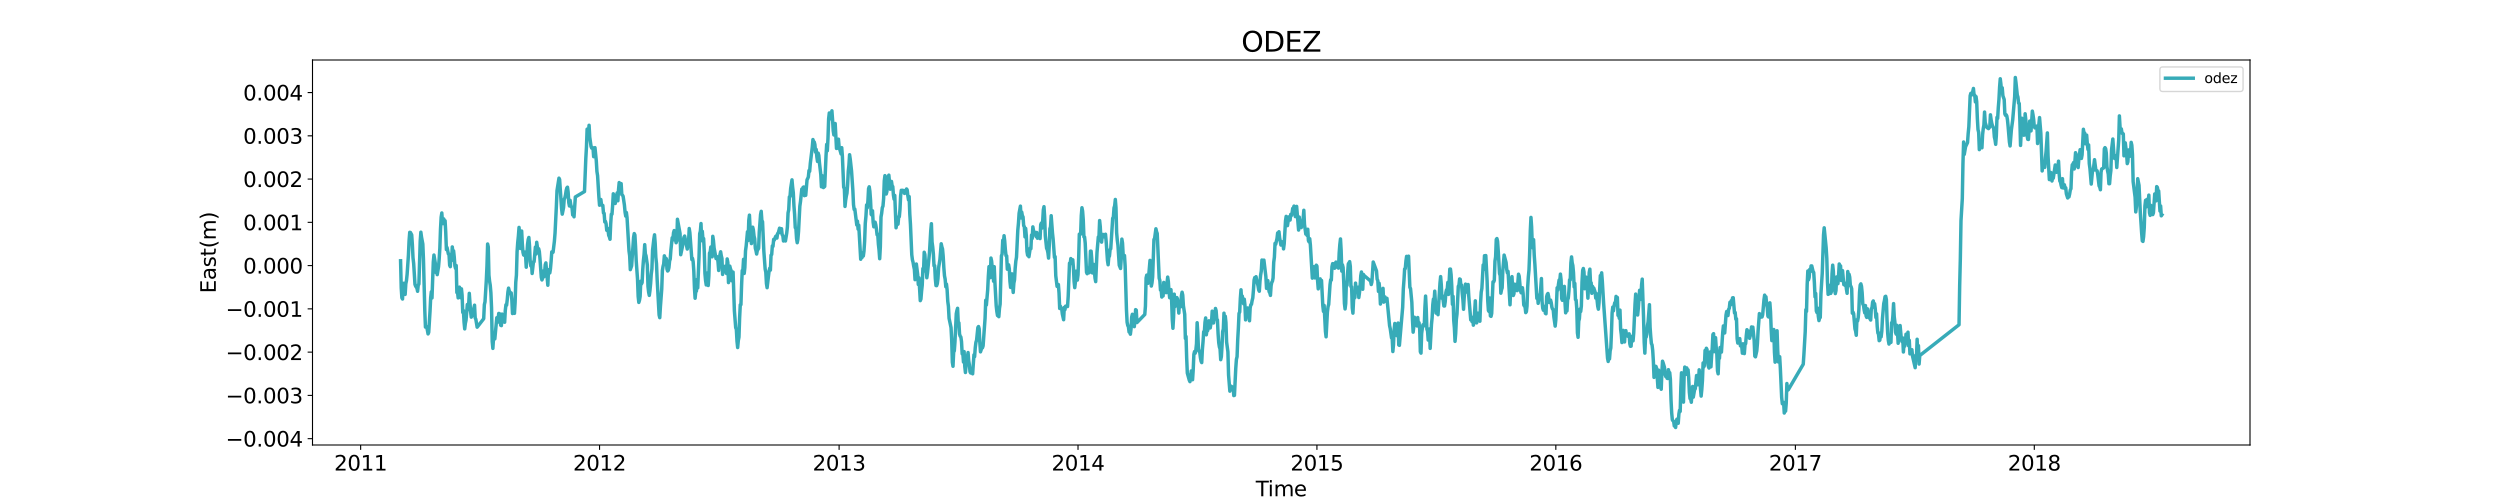 <?xml version="1.0" encoding="utf-8" standalone="no"?>
<!DOCTYPE svg PUBLIC "-//W3C//DTD SVG 1.1//EN"
  "http://www.w3.org/Graphics/SVG/1.1/DTD/svg11.dtd">
<svg xmlns:xlink="http://www.w3.org/1999/xlink" width="1800pt" height="360pt" viewBox="0 0 1800 360" xmlns="http://www.w3.org/2000/svg" version="1.1">
 <defs>
  <style type="text/css">*{stroke-linejoin: round; stroke-linecap: butt}</style>
 </defs>
 <g id="figure_1">
  <g id="patch_1">
   <path d="M 0 360 
L 1800 360 
L 1800 0 
L 0 0 
z
" style="fill: #ffffff"/>
  </g>
  <g id="axes_1">
   <g id="patch_2">
    <path d="M 225 320.4 
L 1620 320.4 
L 1620 43.2 
L 225 43.2 
z
" style="fill: #ffffff"/>
   </g>
   <g id="matplotlib.axis_1">
    <g id="xtick_1">
     <g id="line2d_1">
      <defs>
       <path id="mdadcf54072" d="M 0 0 
L 0 3.5 
" style="stroke: #000000; stroke-width: 0.8"/>
      </defs>
      <g>
       <use xlink:href="#mdadcf54072" x="259.662" y="320.4" style="stroke: #000000; stroke-width: 0.8"/>
      </g>
     </g>
     <g id="text_1">
      <!-- 2011 -->
      <g transform="translate(240.574 338.798) scale(0.15 -0.15)">
       <defs>
        <path id="DejaVuSans-32" d="M 1228 531 
L 3431 531 
L 3431 0 
L 469 0 
L 469 531 
Q 828 903 1448 1529 
Q 2069 2156 2228 2338 
Q 2531 2678 2651 2914 
Q 2772 3150 2772 3378 
Q 2772 3750 2511 3984 
Q 2250 4219 1831 4219 
Q 1534 4219 1204 4116 
Q 875 4013 500 3803 
L 500 4441 
Q 881 4594 1212 4672 
Q 1544 4750 1819 4750 
Q 2544 4750 2975 4387 
Q 3406 4025 3406 3419 
Q 3406 3131 3298 2873 
Q 3191 2616 2906 2266 
Q 2828 2175 2409 1742 
Q 1991 1309 1228 531 
z
" transform="scale(0.016)"/>
        <path id="DejaVuSans-30" d="M 2034 4250 
Q 1547 4250 1301 3770 
Q 1056 3291 1056 2328 
Q 1056 1369 1301 889 
Q 1547 409 2034 409 
Q 2525 409 2770 889 
Q 3016 1369 3016 2328 
Q 3016 3291 2770 3770 
Q 2525 4250 2034 4250 
z
M 2034 4750 
Q 2819 4750 3233 4129 
Q 3647 3509 3647 2328 
Q 3647 1150 3233 529 
Q 2819 -91 2034 -91 
Q 1250 -91 836 529 
Q 422 1150 422 2328 
Q 422 3509 836 4129 
Q 1250 4750 2034 4750 
z
" transform="scale(0.016)"/>
        <path id="DejaVuSans-31" d="M 794 531 
L 1825 531 
L 1825 4091 
L 703 3866 
L 703 4441 
L 1819 4666 
L 2450 4666 
L 2450 531 
L 3481 531 
L 3481 0 
L 794 0 
L 794 531 
z
" transform="scale(0.016)"/>
       </defs>
       <use xlink:href="#DejaVuSans-32"/>
       <use xlink:href="#DejaVuSans-30" x="63.623"/>
       <use xlink:href="#DejaVuSans-31" x="127.246"/>
       <use xlink:href="#DejaVuSans-31" x="190.869"/>
      </g>
     </g>
    </g>
    <g id="xtick_2">
     <g id="line2d_2">
      <g>
       <use xlink:href="#mdadcf54072" x="431.675" y="320.4" style="stroke: #000000; stroke-width: 0.8"/>
      </g>
     </g>
     <g id="text_2">
      <!-- 2012 -->
      <g transform="translate(412.587 338.798) scale(0.15 -0.15)">
       <use xlink:href="#DejaVuSans-32"/>
       <use xlink:href="#DejaVuSans-30" x="63.623"/>
       <use xlink:href="#DejaVuSans-31" x="127.246"/>
       <use xlink:href="#DejaVuSans-32" x="190.869"/>
      </g>
     </g>
    </g>
    <g id="xtick_3">
     <g id="line2d_3">
      <g>
       <use xlink:href="#mdadcf54072" x="604.159" y="320.4" style="stroke: #000000; stroke-width: 0.8"/>
      </g>
     </g>
     <g id="text_3">
      <!-- 2013 -->
      <g transform="translate(585.071 338.798) scale(0.15 -0.15)">
       <defs>
        <path id="DejaVuSans-33" d="M 2597 2516 
Q 3050 2419 3304 2112 
Q 3559 1806 3559 1356 
Q 3559 666 3084 287 
Q 2609 -91 1734 -91 
Q 1441 -91 1130 -33 
Q 819 25 488 141 
L 488 750 
Q 750 597 1062 519 
Q 1375 441 1716 441 
Q 2309 441 2620 675 
Q 2931 909 2931 1356 
Q 2931 1769 2642 2001 
Q 2353 2234 1838 2234 
L 1294 2234 
L 1294 2753 
L 1863 2753 
Q 2328 2753 2575 2939 
Q 2822 3125 2822 3475 
Q 2822 3834 2567 4026 
Q 2313 4219 1838 4219 
Q 1578 4219 1281 4162 
Q 984 4106 628 3988 
L 628 4550 
Q 988 4650 1302 4700 
Q 1616 4750 1894 4750 
Q 2613 4750 3031 4423 
Q 3450 4097 3450 3541 
Q 3450 3153 3228 2886 
Q 3006 2619 2597 2516 
z
" transform="scale(0.016)"/>
       </defs>
       <use xlink:href="#DejaVuSans-32"/>
       <use xlink:href="#DejaVuSans-30" x="63.623"/>
       <use xlink:href="#DejaVuSans-31" x="127.246"/>
       <use xlink:href="#DejaVuSans-33" x="190.869"/>
      </g>
     </g>
    </g>
    <g id="xtick_4">
     <g id="line2d_4">
      <g>
       <use xlink:href="#mdadcf54072" x="776.171" y="320.4" style="stroke: #000000; stroke-width: 0.8"/>
      </g>
     </g>
     <g id="text_4">
      <!-- 2014 -->
      <g transform="translate(757.084 338.798) scale(0.15 -0.15)">
       <defs>
        <path id="DejaVuSans-34" d="M 2419 4116 
L 825 1625 
L 2419 1625 
L 2419 4116 
z
M 2253 4666 
L 3047 4666 
L 3047 1625 
L 3713 1625 
L 3713 1100 
L 3047 1100 
L 3047 0 
L 2419 0 
L 2419 1100 
L 313 1100 
L 313 1709 
L 2253 4666 
z
" transform="scale(0.016)"/>
       </defs>
       <use xlink:href="#DejaVuSans-32"/>
       <use xlink:href="#DejaVuSans-30" x="63.623"/>
       <use xlink:href="#DejaVuSans-31" x="127.246"/>
       <use xlink:href="#DejaVuSans-34" x="190.869"/>
      </g>
     </g>
    </g>
    <g id="xtick_5">
     <g id="line2d_5">
      <g>
       <use xlink:href="#mdadcf54072" x="948.184" y="320.4" style="stroke: #000000; stroke-width: 0.8"/>
      </g>
     </g>
     <g id="text_5">
      <!-- 2015 -->
      <g transform="translate(929.097 338.798) scale(0.15 -0.15)">
       <defs>
        <path id="DejaVuSans-35" d="M 691 4666 
L 3169 4666 
L 3169 4134 
L 1269 4134 
L 1269 2991 
Q 1406 3038 1543 3061 
Q 1681 3084 1819 3084 
Q 2600 3084 3056 2656 
Q 3513 2228 3513 1497 
Q 3513 744 3044 326 
Q 2575 -91 1722 -91 
Q 1428 -91 1123 -41 
Q 819 9 494 109 
L 494 744 
Q 775 591 1075 516 
Q 1375 441 1709 441 
Q 2250 441 2565 725 
Q 2881 1009 2881 1497 
Q 2881 1984 2565 2268 
Q 2250 2553 1709 2553 
Q 1456 2553 1204 2497 
Q 953 2441 691 2322 
L 691 4666 
z
" transform="scale(0.016)"/>
       </defs>
       <use xlink:href="#DejaVuSans-32"/>
       <use xlink:href="#DejaVuSans-30" x="63.623"/>
       <use xlink:href="#DejaVuSans-31" x="127.246"/>
       <use xlink:href="#DejaVuSans-35" x="190.869"/>
      </g>
     </g>
    </g>
    <g id="xtick_6">
     <g id="line2d_6">
      <g>
       <use xlink:href="#mdadcf54072" x="1120.197" y="320.4" style="stroke: #000000; stroke-width: 0.8"/>
      </g>
     </g>
     <g id="text_6">
      <!-- 2016 -->
      <g transform="translate(1101.109 338.798) scale(0.15 -0.15)">
       <defs>
        <path id="DejaVuSans-36" d="M 2113 2584 
Q 1688 2584 1439 2293 
Q 1191 2003 1191 1497 
Q 1191 994 1439 701 
Q 1688 409 2113 409 
Q 2538 409 2786 701 
Q 3034 994 3034 1497 
Q 3034 2003 2786 2293 
Q 2538 2584 2113 2584 
z
M 3366 4563 
L 3366 3988 
Q 3128 4100 2886 4159 
Q 2644 4219 2406 4219 
Q 1781 4219 1451 3797 
Q 1122 3375 1075 2522 
Q 1259 2794 1537 2939 
Q 1816 3084 2150 3084 
Q 2853 3084 3261 2657 
Q 3669 2231 3669 1497 
Q 3669 778 3244 343 
Q 2819 -91 2113 -91 
Q 1303 -91 875 529 
Q 447 1150 447 2328 
Q 447 3434 972 4092 
Q 1497 4750 2381 4750 
Q 2619 4750 2861 4703 
Q 3103 4656 3366 4563 
z
" transform="scale(0.016)"/>
       </defs>
       <use xlink:href="#DejaVuSans-32"/>
       <use xlink:href="#DejaVuSans-30" x="63.623"/>
       <use xlink:href="#DejaVuSans-31" x="127.246"/>
       <use xlink:href="#DejaVuSans-36" x="190.869"/>
      </g>
     </g>
    </g>
    <g id="xtick_7">
     <g id="line2d_7">
      <g>
       <use xlink:href="#mdadcf54072" x="1292.681" y="320.4" style="stroke: #000000; stroke-width: 0.8"/>
      </g>
     </g>
     <g id="text_7">
      <!-- 2017 -->
      <g transform="translate(1273.593 338.798) scale(0.15 -0.15)">
       <defs>
        <path id="DejaVuSans-37" d="M 525 4666 
L 3525 4666 
L 3525 4397 
L 1831 0 
L 1172 0 
L 2766 4134 
L 525 4134 
L 525 4666 
z
" transform="scale(0.016)"/>
       </defs>
       <use xlink:href="#DejaVuSans-32"/>
       <use xlink:href="#DejaVuSans-30" x="63.623"/>
       <use xlink:href="#DejaVuSans-31" x="127.246"/>
       <use xlink:href="#DejaVuSans-37" x="190.869"/>
      </g>
     </g>
    </g>
    <g id="xtick_8">
     <g id="line2d_8">
      <g>
       <use xlink:href="#mdadcf54072" x="1464.694" y="320.4" style="stroke: #000000; stroke-width: 0.8"/>
      </g>
     </g>
     <g id="text_8">
      <!-- 2018 -->
      <g transform="translate(1445.606 338.798) scale(0.15 -0.15)">
       <defs>
        <path id="DejaVuSans-38" d="M 2034 2216 
Q 1584 2216 1326 1975 
Q 1069 1734 1069 1313 
Q 1069 891 1326 650 
Q 1584 409 2034 409 
Q 2484 409 2743 651 
Q 3003 894 3003 1313 
Q 3003 1734 2745 1975 
Q 2488 2216 2034 2216 
z
M 1403 2484 
Q 997 2584 770 2862 
Q 544 3141 544 3541 
Q 544 4100 942 4425 
Q 1341 4750 2034 4750 
Q 2731 4750 3128 4425 
Q 3525 4100 3525 3541 
Q 3525 3141 3298 2862 
Q 3072 2584 2669 2484 
Q 3125 2378 3379 2068 
Q 3634 1759 3634 1313 
Q 3634 634 3220 271 
Q 2806 -91 2034 -91 
Q 1263 -91 848 271 
Q 434 634 434 1313 
Q 434 1759 690 2068 
Q 947 2378 1403 2484 
z
M 1172 3481 
Q 1172 3119 1398 2916 
Q 1625 2713 2034 2713 
Q 2441 2713 2670 2916 
Q 2900 3119 2900 3481 
Q 2900 3844 2670 4047 
Q 2441 4250 2034 4250 
Q 1625 4250 1398 4047 
Q 1172 3844 1172 3481 
z
" transform="scale(0.016)"/>
       </defs>
       <use xlink:href="#DejaVuSans-32"/>
       <use xlink:href="#DejaVuSans-30" x="63.623"/>
       <use xlink:href="#DejaVuSans-31" x="127.246"/>
       <use xlink:href="#DejaVuSans-38" x="190.869"/>
      </g>
     </g>
    </g>
    <g id="text_9">
     <!-- Time -->
     <g transform="translate(904.15 357.315) scale(0.15 -0.15)">
      <defs>
       <path id="DejaVuSans-54" d="M -19 4666 
L 3928 4666 
L 3928 4134 
L 2272 4134 
L 2272 0 
L 1638 0 
L 1638 4134 
L -19 4134 
L -19 4666 
z
" transform="scale(0.016)"/>
       <path id="DejaVuSans-69" d="M 603 3500 
L 1178 3500 
L 1178 0 
L 603 0 
L 603 3500 
z
M 603 4863 
L 1178 4863 
L 1178 4134 
L 603 4134 
L 603 4863 
z
" transform="scale(0.016)"/>
       <path id="DejaVuSans-6d" d="M 3328 2828 
Q 3544 3216 3844 3400 
Q 4144 3584 4550 3584 
Q 5097 3584 5394 3201 
Q 5691 2819 5691 2113 
L 5691 0 
L 5113 0 
L 5113 2094 
Q 5113 2597 4934 2840 
Q 4756 3084 4391 3084 
Q 3944 3084 3684 2787 
Q 3425 2491 3425 1978 
L 3425 0 
L 2847 0 
L 2847 2094 
Q 2847 2600 2669 2842 
Q 2491 3084 2119 3084 
Q 1678 3084 1418 2786 
Q 1159 2488 1159 1978 
L 1159 0 
L 581 0 
L 581 3500 
L 1159 3500 
L 1159 2956 
Q 1356 3278 1631 3431 
Q 1906 3584 2284 3584 
Q 2666 3584 2933 3390 
Q 3200 3197 3328 2828 
z
" transform="scale(0.016)"/>
       <path id="DejaVuSans-65" d="M 3597 1894 
L 3597 1613 
L 953 1613 
Q 991 1019 1311 708 
Q 1631 397 2203 397 
Q 2534 397 2845 478 
Q 3156 559 3463 722 
L 3463 178 
Q 3153 47 2828 -22 
Q 2503 -91 2169 -91 
Q 1331 -91 842 396 
Q 353 884 353 1716 
Q 353 2575 817 3079 
Q 1281 3584 2069 3584 
Q 2775 3584 3186 3129 
Q 3597 2675 3597 1894 
z
M 3022 2063 
Q 3016 2534 2758 2815 
Q 2500 3097 2075 3097 
Q 1594 3097 1305 2825 
Q 1016 2553 972 2059 
L 3022 2063 
z
" transform="scale(0.016)"/>
      </defs>
      <use xlink:href="#DejaVuSans-54"/>
      <use xlink:href="#DejaVuSans-69" x="57.959"/>
      <use xlink:href="#DejaVuSans-6d" x="85.742"/>
      <use xlink:href="#DejaVuSans-65" x="183.154"/>
     </g>
    </g>
   </g>
   <g id="matplotlib.axis_2">
    <g id="ytick_1">
     <g id="line2d_9">
      <defs>
       <path id="mf782851aff" d="M 0 0 
L -3.5 0 
" style="stroke: #000000; stroke-width: 0.8"/>
      </defs>
      <g>
       <use xlink:href="#mf782851aff" x="225" y="315.838" style="stroke: #000000; stroke-width: 0.8"/>
      </g>
     </g>
     <g id="text_10">
      <!-- −0.004 -->
      <g transform="translate(162.488 321.537) scale(0.15 -0.15)">
       <defs>
        <path id="DejaVuSans-2212" d="M 678 2272 
L 4684 2272 
L 4684 1741 
L 678 1741 
L 678 2272 
z
" transform="scale(0.016)"/>
        <path id="DejaVuSans-2e" d="M 684 794 
L 1344 794 
L 1344 0 
L 684 0 
L 684 794 
z
" transform="scale(0.016)"/>
       </defs>
       <use xlink:href="#DejaVuSans-2212"/>
       <use xlink:href="#DejaVuSans-30" x="83.789"/>
       <use xlink:href="#DejaVuSans-2e" x="147.412"/>
       <use xlink:href="#DejaVuSans-30" x="179.199"/>
       <use xlink:href="#DejaVuSans-30" x="242.822"/>
       <use xlink:href="#DejaVuSans-34" x="306.445"/>
      </g>
     </g>
    </g>
    <g id="ytick_2">
     <g id="line2d_10">
      <g>
       <use xlink:href="#mf782851aff" x="225" y="284.687" style="stroke: #000000; stroke-width: 0.8"/>
      </g>
     </g>
     <g id="text_11">
      <!-- −0.003 -->
      <g transform="translate(162.488 290.386) scale(0.15 -0.15)">
       <use xlink:href="#DejaVuSans-2212"/>
       <use xlink:href="#DejaVuSans-30" x="83.789"/>
       <use xlink:href="#DejaVuSans-2e" x="147.412"/>
       <use xlink:href="#DejaVuSans-30" x="179.199"/>
       <use xlink:href="#DejaVuSans-30" x="242.822"/>
       <use xlink:href="#DejaVuSans-33" x="306.445"/>
      </g>
     </g>
    </g>
    <g id="ytick_3">
     <g id="line2d_11">
      <g>
       <use xlink:href="#mf782851aff" x="225" y="253.537" style="stroke: #000000; stroke-width: 0.8"/>
      </g>
     </g>
     <g id="text_12">
      <!-- −0.002 -->
      <g transform="translate(162.488 259.236) scale(0.15 -0.15)">
       <use xlink:href="#DejaVuSans-2212"/>
       <use xlink:href="#DejaVuSans-30" x="83.789"/>
       <use xlink:href="#DejaVuSans-2e" x="147.412"/>
       <use xlink:href="#DejaVuSans-30" x="179.199"/>
       <use xlink:href="#DejaVuSans-30" x="242.822"/>
       <use xlink:href="#DejaVuSans-32" x="306.445"/>
      </g>
     </g>
    </g>
    <g id="ytick_4">
     <g id="line2d_12">
      <g>
       <use xlink:href="#mf782851aff" x="225" y="222.387" style="stroke: #000000; stroke-width: 0.8"/>
      </g>
     </g>
     <g id="text_13">
      <!-- −0.001 -->
      <g transform="translate(162.488 228.085) scale(0.15 -0.15)">
       <use xlink:href="#DejaVuSans-2212"/>
       <use xlink:href="#DejaVuSans-30" x="83.789"/>
       <use xlink:href="#DejaVuSans-2e" x="147.412"/>
       <use xlink:href="#DejaVuSans-30" x="179.199"/>
       <use xlink:href="#DejaVuSans-30" x="242.822"/>
       <use xlink:href="#DejaVuSans-31" x="306.445"/>
      </g>
     </g>
    </g>
    <g id="ytick_5">
     <g id="line2d_13">
      <g>
       <use xlink:href="#mf782851aff" x="225" y="191.236" style="stroke: #000000; stroke-width: 0.8"/>
      </g>
     </g>
     <g id="text_14">
      <!-- 0.000 -->
      <g transform="translate(175.058 196.935) scale(0.15 -0.15)">
       <use xlink:href="#DejaVuSans-30"/>
       <use xlink:href="#DejaVuSans-2e" x="63.623"/>
       <use xlink:href="#DejaVuSans-30" x="95.41"/>
       <use xlink:href="#DejaVuSans-30" x="159.033"/>
       <use xlink:href="#DejaVuSans-30" x="222.656"/>
      </g>
     </g>
    </g>
    <g id="ytick_6">
     <g id="line2d_14">
      <g>
       <use xlink:href="#mf782851aff" x="225" y="160.086" style="stroke: #000000; stroke-width: 0.8"/>
      </g>
     </g>
     <g id="text_15">
      <!-- 0.001 -->
      <g transform="translate(175.058 165.784) scale(0.15 -0.15)">
       <use xlink:href="#DejaVuSans-30"/>
       <use xlink:href="#DejaVuSans-2e" x="63.623"/>
       <use xlink:href="#DejaVuSans-30" x="95.41"/>
       <use xlink:href="#DejaVuSans-30" x="159.033"/>
       <use xlink:href="#DejaVuSans-31" x="222.656"/>
      </g>
     </g>
    </g>
    <g id="ytick_7">
     <g id="line2d_15">
      <g>
       <use xlink:href="#mf782851aff" x="225" y="128.935" style="stroke: #000000; stroke-width: 0.8"/>
      </g>
     </g>
     <g id="text_16">
      <!-- 0.002 -->
      <g transform="translate(175.058 134.634) scale(0.15 -0.15)">
       <use xlink:href="#DejaVuSans-30"/>
       <use xlink:href="#DejaVuSans-2e" x="63.623"/>
       <use xlink:href="#DejaVuSans-30" x="95.41"/>
       <use xlink:href="#DejaVuSans-30" x="159.033"/>
       <use xlink:href="#DejaVuSans-32" x="222.656"/>
      </g>
     </g>
    </g>
    <g id="ytick_8">
     <g id="line2d_16">
      <g>
       <use xlink:href="#mf782851aff" x="225" y="97.785" style="stroke: #000000; stroke-width: 0.8"/>
      </g>
     </g>
     <g id="text_17">
      <!-- 0.003 -->
      <g transform="translate(175.058 103.483) scale(0.15 -0.15)">
       <use xlink:href="#DejaVuSans-30"/>
       <use xlink:href="#DejaVuSans-2e" x="63.623"/>
       <use xlink:href="#DejaVuSans-30" x="95.41"/>
       <use xlink:href="#DejaVuSans-30" x="159.033"/>
       <use xlink:href="#DejaVuSans-33" x="222.656"/>
      </g>
     </g>
    </g>
    <g id="ytick_9">
     <g id="line2d_17">
      <g>
       <use xlink:href="#mf782851aff" x="225" y="66.634" style="stroke: #000000; stroke-width: 0.8"/>
      </g>
     </g>
     <g id="text_18">
      <!-- 0.004 -->
      <g transform="translate(175.058 72.333) scale(0.15 -0.15)">
       <use xlink:href="#DejaVuSans-30"/>
       <use xlink:href="#DejaVuSans-2e" x="63.623"/>
       <use xlink:href="#DejaVuSans-30" x="95.41"/>
       <use xlink:href="#DejaVuSans-30" x="159.033"/>
       <use xlink:href="#DejaVuSans-34" x="222.656"/>
      </g>
     </g>
    </g>
    <g id="text_19">
     <!-- East(m) -->
     <g transform="translate(155.369 211.14) rotate(-90) scale(0.15 -0.15)">
      <defs>
       <path id="DejaVuSans-45" d="M 628 4666 
L 3578 4666 
L 3578 4134 
L 1259 4134 
L 1259 2753 
L 3481 2753 
L 3481 2222 
L 1259 2222 
L 1259 531 
L 3634 531 
L 3634 0 
L 628 0 
L 628 4666 
z
" transform="scale(0.016)"/>
       <path id="DejaVuSans-61" d="M 2194 1759 
Q 1497 1759 1228 1600 
Q 959 1441 959 1056 
Q 959 750 1161 570 
Q 1363 391 1709 391 
Q 2188 391 2477 730 
Q 2766 1069 2766 1631 
L 2766 1759 
L 2194 1759 
z
M 3341 1997 
L 3341 0 
L 2766 0 
L 2766 531 
Q 2569 213 2275 61 
Q 1981 -91 1556 -91 
Q 1019 -91 701 211 
Q 384 513 384 1019 
Q 384 1609 779 1909 
Q 1175 2209 1959 2209 
L 2766 2209 
L 2766 2266 
Q 2766 2663 2505 2880 
Q 2244 3097 1772 3097 
Q 1472 3097 1187 3025 
Q 903 2953 641 2809 
L 641 3341 
Q 956 3463 1253 3523 
Q 1550 3584 1831 3584 
Q 2591 3584 2966 3190 
Q 3341 2797 3341 1997 
z
" transform="scale(0.016)"/>
       <path id="DejaVuSans-73" d="M 2834 3397 
L 2834 2853 
Q 2591 2978 2328 3040 
Q 2066 3103 1784 3103 
Q 1356 3103 1142 2972 
Q 928 2841 928 2578 
Q 928 2378 1081 2264 
Q 1234 2150 1697 2047 
L 1894 2003 
Q 2506 1872 2764 1633 
Q 3022 1394 3022 966 
Q 3022 478 2636 193 
Q 2250 -91 1575 -91 
Q 1294 -91 989 -36 
Q 684 19 347 128 
L 347 722 
Q 666 556 975 473 
Q 1284 391 1588 391 
Q 1994 391 2212 530 
Q 2431 669 2431 922 
Q 2431 1156 2273 1281 
Q 2116 1406 1581 1522 
L 1381 1569 
Q 847 1681 609 1914 
Q 372 2147 372 2553 
Q 372 3047 722 3315 
Q 1072 3584 1716 3584 
Q 2034 3584 2315 3537 
Q 2597 3491 2834 3397 
z
" transform="scale(0.016)"/>
       <path id="DejaVuSans-74" d="M 1172 4494 
L 1172 3500 
L 2356 3500 
L 2356 3053 
L 1172 3053 
L 1172 1153 
Q 1172 725 1289 603 
Q 1406 481 1766 481 
L 2356 481 
L 2356 0 
L 1766 0 
Q 1100 0 847 248 
Q 594 497 594 1153 
L 594 3053 
L 172 3053 
L 172 3500 
L 594 3500 
L 594 4494 
L 1172 4494 
z
" transform="scale(0.016)"/>
       <path id="DejaVuSans-28" d="M 1984 4856 
Q 1566 4138 1362 3434 
Q 1159 2731 1159 2009 
Q 1159 1288 1364 580 
Q 1569 -128 1984 -844 
L 1484 -844 
Q 1016 -109 783 600 
Q 550 1309 550 2009 
Q 550 2706 781 3412 
Q 1013 4119 1484 4856 
L 1984 4856 
z
" transform="scale(0.016)"/>
       <path id="DejaVuSans-29" d="M 513 4856 
L 1013 4856 
Q 1481 4119 1714 3412 
Q 1947 2706 1947 2009 
Q 1947 1309 1714 600 
Q 1481 -109 1013 -844 
L 513 -844 
Q 928 -128 1133 580 
Q 1338 1288 1338 2009 
Q 1338 2731 1133 3434 
Q 928 4138 513 4856 
z
" transform="scale(0.016)"/>
      </defs>
      <use xlink:href="#DejaVuSans-45"/>
      <use xlink:href="#DejaVuSans-61" x="63.184"/>
      <use xlink:href="#DejaVuSans-73" x="124.463"/>
      <use xlink:href="#DejaVuSans-74" x="176.562"/>
      <use xlink:href="#DejaVuSans-28" x="215.771"/>
      <use xlink:href="#DejaVuSans-6d" x="254.785"/>
      <use xlink:href="#DejaVuSans-29" x="352.197"/>
     </g>
    </g>
   </g>
   <g id="line2d_18">
    <path d="M 288.409 187.775 
L 288.88 207.215 
L 289.352 214.465 
L 289.823 215.303 
L 290.294 204.007 
L 290.765 203.979 
L 291.237 205.944 
L 291.708 211.979 
L 292.179 204.333 
L 292.651 202.042 
L 293.122 197.543 
L 294.064 183.703 
L 294.536 173.276 
L 295.007 167.278 
L 295.478 167.358 
L 296.421 169.102 
L 296.892 175.964 
L 297.363 185.599 
L 297.834 189.702 
L 298.777 204.747 
L 299.248 206.02 
L 300.191 207.44 
L 300.662 209.731 
L 301.133 205.174 
L 301.605 204.627 
L 302.547 173.672 
L 303.018 167.184 
L 303.49 170.713 
L 304.432 175.733 
L 304.903 187.116 
L 305.846 223.393 
L 306.317 235.511 
L 306.789 235.083 
L 307.26 235.252 
L 308.202 240.415 
L 308.674 239.289 
L 309.616 224.101 
L 310.087 214.319 
L 310.559 210.083 
L 311.03 214.533 
L 311.972 188.687 
L 312.444 183.627 
L 313.386 189.372 
L 313.858 196.19 
L 314.329 191.989 
L 314.8 197.738 
L 315.743 192.011 
L 316.214 186.417 
L 316.685 178.656 
L 317.156 165.039 
L 317.628 156.415 
L 318.099 153.331 
L 318.57 159.801 
L 319.042 161.016 
L 319.513 157.63 
L 319.984 159.583 
L 320.455 158.943 
L 320.927 167.091 
L 321.398 179.684 
L 321.869 178.229 
L 322.812 182.813 
L 323.283 183.062 
L 323.754 191.01 
L 324.225 192.002 
L 324.697 183.08 
L 325.168 187.579 
L 325.639 177.789 
L 326.111 181.82 
L 326.582 180.61 
L 327.053 184.971 
L 327.524 191.468 
L 327.996 193.226 
L 328.467 191.179 
L 328.938 210.621 
L 329.409 210.1 
L 329.881 214.475 
L 330.352 212.388 
L 330.823 206.75 
L 331.766 214.373 
L 332.237 207.964 
L 332.708 212.481 
L 333.18 224.959 
L 333.651 223.562 
L 334.122 232.044 
L 334.593 236.796 
L 335.065 232.769 
L 335.536 230.553 
L 336.478 219.241 
L 336.95 222.926 
L 337.421 219.499 
L 337.892 211.217 
L 338.835 224.541 
L 339.306 228.346 
L 339.777 227.482 
L 340.249 225.845 
L 341.662 219.726 
L 342.134 228.929 
L 342.605 229.89 
L 343.547 235.568 
L 348.26 229.472 
L 348.731 219.33 
L 349.203 217.309 
L 350.145 201.783 
L 350.616 191.579 
L 351.088 175.679 
L 351.559 177.802 
L 352.03 198.121 
L 352.502 202.482 
L 352.973 205.397 
L 353.444 210.861 
L 353.915 221.59 
L 354.387 245.812 
L 354.858 250.845 
L 355.329 243.827 
L 355.8 244.081 
L 356.272 243.992 
L 357.685 228.764 
L 358.157 232.07 
L 358.628 229.423 
L 359.099 225.676 
L 359.571 225.809 
L 360.513 234.197 
L 360.984 234.456 
L 361.456 226.147 
L 361.927 227.3 
L 362.398 230.535 
L 362.869 231.839 
L 363.341 232.012 
L 363.812 223.499 
L 364.283 219.405 
L 364.754 219.717 
L 365.226 215.658 
L 365.697 210.234 
L 366.168 207.448 
L 366.64 209.339 
L 367.111 210.3 
L 367.582 211.609 
L 368.053 210.901 
L 368.525 215.943 
L 368.996 225.751 
L 369.467 224.474 
L 369.938 220.1 
L 370.41 225.613 
L 370.881 217.79 
L 371.352 203.212 
L 371.824 198.063 
L 372.295 181.25 
L 372.766 174.531 
L 373.237 169.978 
L 373.709 163.739 
L 374.18 169.311 
L 374.651 178.914 
L 375.122 169.289 
L 375.594 166.338 
L 376.065 175.452 
L 376.536 181.611 
L 377.007 183.573 
L 377.479 183.827 
L 377.95 181.477 
L 378.421 183.965 
L 378.893 192.389 
L 379.364 182.95 
L 379.835 175.906 
L 380.306 172.417 
L 380.778 170.975 
L 381.249 176.96 
L 381.72 188.419 
L 382.191 191.49 
L 382.663 188.762 
L 383.134 196.901 
L 384.076 188.593 
L 384.548 188.393 
L 385.49 177.908 
L 385.962 182.888 
L 386.433 174.446 
L 386.904 177.846 
L 387.375 180.36 
L 387.847 179.101 
L 388.318 181.103 
L 388.789 186.377 
L 389.732 199.607 
L 390.203 201.551 
L 390.674 200.279 
L 391.145 195.121 
L 391.617 199.237 
L 392.088 196.87 
L 392.559 190.64 
L 393.031 189.292 
L 394.444 205.374 
L 394.916 194.204 
L 395.387 196.714 
L 395.858 196.452 
L 396.329 193.417 
L 396.801 188.032 
L 397.272 181.361 
L 397.743 181.936 
L 398.215 181.571 
L 399.157 173.685 
L 399.628 167.824 
L 400.571 148.769 
L 401.042 137.248 
L 402.456 128.272 
L 402.927 129.224 
L 404.341 150.371 
L 404.812 154.185 
L 405.755 149.512 
L 406.226 143.402 
L 406.697 142.575 
L 407.169 140.358 
L 407.64 137.141 
L 408.111 135.294 
L 408.582 134.783 
L 409.054 138.231 
L 409.525 145.957 
L 409.996 148.315 
L 410.467 144.234 
L 410.939 147.43 
L 411.41 148.889 
L 411.881 149.641 
L 412.353 154.79 
L 412.824 152.658 
L 413.295 156.103 
L 414.238 141.827 
L 420.835 137.911 
L 421.778 114.121 
L 422.249 105.813 
L 422.72 92.996 
L 423.192 95.333 
L 423.663 95.631 
L 424.134 90.211 
L 424.606 98.608 
L 425.548 105.385 
L 426.019 106.636 
L 426.491 106.16 
L 426.962 106.556 
L 427.433 112.795 
L 427.904 107.713 
L 428.376 106.311 
L 429.318 115.594 
L 429.789 123.479 
L 430.261 126.474 
L 431.203 141.907 
L 431.675 147.763 
L 432.146 143.874 
L 432.617 143.651 
L 433.088 147.358 
L 433.56 147.932 
L 434.031 147.901 
L 434.502 153.348 
L 434.973 153.611 
L 435.445 159.805 
L 435.916 159.382 
L 436.387 161.127 
L 436.858 165.826 
L 437.33 164.371 
L 437.801 165.844 
L 438.272 169.48 
L 438.744 170.49 
L 439.215 172.265 
L 439.686 161.314 
L 440.157 154.242 
L 440.629 154.234 
L 441.1 147.843 
L 441.571 139.531 
L 442.042 142.641 
L 442.514 143.758 
L 442.985 146.499 
L 443.456 141.039 
L 443.927 140.599 
L 444.399 138.841 
L 444.87 144.564 
L 445.341 136.513 
L 445.813 131.449 
L 446.284 132.775 
L 446.755 137.341 
L 447.226 132.206 
L 447.698 140.122 
L 448.169 140.492 
L 448.64 141.315 
L 449.583 147.723 
L 450.054 152.809 
L 450.525 155.622 
L 450.997 153.023 
L 451.468 156.703 
L 452.882 180.68 
L 453.353 184.142 
L 453.824 194.133 
L 454.767 191.392 
L 456.18 170.903 
L 456.652 168.176 
L 457.123 169.168 
L 457.594 177.347 
L 458.066 187.694 
L 459.008 200.892 
L 459.479 213.419 
L 459.951 217.745 
L 460.422 216.214 
L 460.893 213.419 
L 461.364 202.463 
L 461.836 204.457 
L 462.307 203.451 
L 462.778 194.008 
L 463.249 187.662 
L 463.721 183.341 
L 464.192 176.15 
L 464.663 182.816 
L 465.135 184.191 
L 466.077 190.786 
L 466.548 206.215 
L 467.02 210.424 
L 467.491 212.681 
L 467.962 209.245 
L 468.433 204.257 
L 468.905 197.274 
L 469.376 193.665 
L 469.847 180.195 
L 470.79 171.936 
L 471.261 169.061 
L 471.732 175.118 
L 472.204 185.264 
L 472.675 189.918 
L 473.146 201.133 
L 474.089 218.399 
L 474.56 226.778 
L 475.031 228.723 
L 475.502 220.74 
L 476.445 208.106 
L 476.916 194.791 
L 477.388 191.827 
L 477.859 190.105 
L 478.33 184.2 
L 478.801 185.535 
L 479.273 187.569 
L 479.744 186.229 
L 480.215 193.692 
L 480.686 195.116 
L 481.158 194.649 
L 481.629 192.655 
L 482.1 187.956 
L 482.571 186.483 
L 483.043 180.013 
L 483.985 171.188 
L 484.457 172.839 
L 484.928 167.681 
L 485.399 166.004 
L 485.87 167.152 
L 486.342 172.608 
L 486.813 174.77 
L 487.284 173.489 
L 487.755 157.869 
L 489.64 168.193 
L 490.112 183.39 
L 491.526 176.684 
L 491.997 172.897 
L 492.468 170.779 
L 492.939 169.951 
L 494.824 179.314 
L 495.767 173.805 
L 496.238 164.526 
L 496.709 167.592 
L 498.123 186.87 
L 498.595 185.998 
L 499.066 188.401 
L 499.537 195.058 
L 500.008 207.345 
L 500.48 214.736 
L 500.951 209.868 
L 501.422 209.623 
L 501.893 201.181 
L 502.365 207.282 
L 503.307 184.636 
L 503.779 168.224 
L 504.25 166.529 
L 504.721 160.944 
L 505.192 173.288 
L 505.664 166.56 
L 506.135 172.656 
L 506.606 171.744 
L 507.077 181.031 
L 507.549 196.905 
L 508.02 202.04 
L 508.491 205.146 
L 509.434 196.473 
L 509.905 205.56 
L 510.376 198.734 
L 510.848 182.108 
L 511.319 181.534 
L 511.79 177.854 
L 512.733 184.916 
L 513.204 170.142 
L 513.675 173.141 
L 514.146 178.499 
L 515.56 186.167 
L 516.031 184.956 
L 516.503 184.872 
L 516.974 188.677 
L 517.445 194.733 
L 518.388 183.31 
L 518.859 181.285 
L 519.33 184.204 
L 519.802 186.082 
L 520.273 197.594 
L 520.744 194.128 
L 521.215 192.811 
L 521.687 195.547 
L 522.158 191.654 
L 522.629 195.521 
L 523.1 196.931 
L 523.572 186.434 
L 524.043 189.077 
L 524.514 203.473 
L 524.986 192.637 
L 525.457 191.614 
L 525.928 193.518 
L 526.399 194.76 
L 526.871 202.151 
L 527.342 199.98 
L 527.813 195.895 
L 528.756 223.814 
L 529.698 235.914 
L 530.17 237.124 
L 530.641 245.744 
L 531.112 250.225 
L 531.583 245.179 
L 532.055 242.727 
L 532.526 228.869 
L 532.997 219.422 
L 533.468 219.337 
L 533.94 205.4 
L 534.411 194.791 
L 534.882 194.64 
L 535.353 186.705 
L 535.825 196.878 
L 536.296 192.601 
L 536.767 180.604 
L 537.239 177.111 
L 538.181 166.858 
L 538.652 173.181 
L 539.124 158.638 
L 539.595 154.891 
L 540.066 164.272 
L 541.009 175.375 
L 541.48 172.385 
L 541.951 163.578 
L 542.422 165.5 
L 542.894 169.902 
L 543.365 171.909 
L 543.836 178.722 
L 544.308 180.413 
L 544.779 182.9 
L 545.25 180.408 
L 546.193 178.824 
L 546.664 167.231 
L 547.606 154.482 
L 548.078 152.15 
L 548.549 158.959 
L 549.02 159.497 
L 549.963 180.795 
L 550.905 193.669 
L 551.377 196.019 
L 551.848 204.252 
L 552.319 207.135 
L 553.262 199.156 
L 553.733 195.258 
L 554.204 193.095 
L 554.675 194.497 
L 555.147 183.728 
L 555.618 183.252 
L 556.089 177.022 
L 556.561 177.378 
L 557.032 172.353 
L 557.503 172.865 
L 558.446 170.244 
L 558.917 169.835 
L 559.388 171.401 
L 559.859 168.193 
L 560.331 167.854 
L 561.273 164.29 
L 561.744 167.387 
L 562.216 165.407 
L 562.687 164.673 
L 563.158 169.025 
L 563.63 169.585 
L 564.101 173.515 
L 564.572 173.19 
L 565.043 173.261 
L 565.515 173.51 
L 566.457 167.716 
L 566.928 163.355 
L 567.4 153.267 
L 567.871 151.082 
L 568.342 141.786 
L 568.813 141.461 
L 569.285 135.605 
L 570.227 129.49 
L 570.699 134.772 
L 571.17 138.693 
L 571.641 148.252 
L 572.112 154.268 
L 572.584 163.907 
L 573.055 164.37 
L 573.526 171.766 
L 573.997 174.756 
L 574.469 172.376 
L 574.94 166.653 
L 575.882 148.47 
L 576.354 145.114 
L 577.296 136.121 
L 577.768 136.299 
L 578.239 134.879 
L 578.71 134.63 
L 579.181 140.882 
L 579.653 137.901 
L 580.124 140.611 
L 581.066 129.441 
L 581.538 128.565 
L 582.009 127.39 
L 582.48 122.766 
L 582.952 123.362 
L 583.423 117.617 
L 584.837 105.963 
L 585.308 100.476 
L 585.779 101.984 
L 586.25 102.225 
L 586.722 104.058 
L 587.193 109.554 
L 587.664 107.596 
L 588.135 113.02 
L 588.607 116.233 
L 589.078 110.244 
L 589.549 111.93 
L 590.021 117.381 
L 590.963 125.556 
L 591.434 134.501 
L 591.906 126.46 
L 592.377 127.461 
L 592.848 135.057 
L 593.791 134.238 
L 594.733 112.237 
L 595.204 103.973 
L 595.676 108.557 
L 596.147 99.532 
L 596.618 85.514 
L 597.09 81.331 
L 597.561 84.438 
L 598.032 85.546 
L 598.503 84.362 
L 598.975 79.783 
L 599.446 86.124 
L 599.917 94.143 
L 600.388 97.16 
L 600.86 94.513 
L 601.331 88.923 
L 602.273 106.879 
L 602.745 106.75 
L 603.216 104.823 
L 603.687 100.2 
L 604.159 105.842 
L 605.572 110.853 
L 606.044 106.323 
L 606.515 112.428 
L 607.457 134.928 
L 607.929 135.555 
L 608.4 148.634 
L 608.871 144.193 
L 609.343 141.265 
L 609.814 139.111 
L 610.285 133.006 
L 610.756 123.34 
L 611.228 118.899 
L 611.699 111.4 
L 612.17 114.573 
L 613.113 123.166 
L 614.055 137.113 
L 614.526 147.326 
L 614.998 150.841 
L 615.469 150.574 
L 616.883 161.993 
L 617.354 159.234 
L 617.825 164.988 
L 618.297 162.14 
L 619.71 186.66 
L 620.182 181.849 
L 620.653 185.436 
L 621.124 181.992 
L 621.595 184.315 
L 622.067 180.848 
L 622.538 173.528 
L 623.009 160.676 
L 623.481 155.603 
L 623.952 147.553 
L 624.423 149.662 
L 624.894 144.656 
L 625.366 135.822 
L 625.837 134.501 
L 626.308 137.691 
L 626.779 143.993 
L 627.251 154.339 
L 627.722 154.864 
L 628.193 151.789 
L 628.664 160.026 
L 629.136 163.306 
L 629.607 161.259 
L 630.078 159.977 
L 630.55 161.793 
L 631.021 164.855 
L 631.492 169.046 
L 631.963 168.53 
L 632.435 175.757 
L 632.906 179.954 
L 633.377 186.273 
L 633.848 177.671 
L 634.32 156.257 
L 634.791 153.6 
L 635.262 149.524 
L 635.734 148.411 
L 636.205 143.045 
L 636.676 130.251 
L 637.147 126.459 
L 637.619 138.452 
L 638.09 139.676 
L 638.561 137.963 
L 639.032 129.917 
L 639.504 127.096 
L 639.975 126.099 
L 640.917 136.236 
L 641.86 130.62 
L 642.331 133.815 
L 642.803 134.309 
L 643.274 140.575 
L 643.745 143.436 
L 644.216 140.708 
L 645.159 164.004 
L 645.63 161.237 
L 646.101 161.628 
L 646.573 161.357 
L 647.044 156.074 
L 647.515 156.003 
L 647.986 150.743 
L 648.458 140.842 
L 648.929 137.01 
L 649.4 138.279 
L 649.872 136.988 
L 650.343 137.224 
L 650.814 137.211 
L 651.285 139.275 
L 651.757 138.256 
L 652.228 138.185 
L 652.699 136.062 
L 653.17 136.668 
L 653.642 140.917 
L 654.113 143.948 
L 654.584 141.536 
L 655.055 154.13 
L 655.527 161.57 
L 656.469 183.411 
L 656.941 187.082 
L 657.412 188.858 
L 657.883 191.737 
L 658.354 193.895 
L 658.826 201.358 
L 659.297 193.415 
L 659.768 190.086 
L 660.711 197.491 
L 661.182 204.843 
L 661.653 199.992 
L 662.596 216.462 
L 663.067 215.331 
L 663.538 209.613 
L 664.01 205.332 
L 664.481 193.348 
L 664.952 195.368 
L 665.423 181.609 
L 665.895 183.197 
L 666.366 190.771 
L 666.837 193.393 
L 667.308 199.983 
L 667.78 196.641 
L 669.194 182.347 
L 670.136 166.14 
L 670.607 161.072 
L 671.079 174.244 
L 671.55 177.751 
L 672.021 182.806 
L 672.492 191.368 
L 672.964 191.261 
L 673.435 200.695 
L 673.906 205.603 
L 674.377 205.67 
L 674.849 204.291 
L 675.32 200.597 
L 675.791 192.872 
L 676.734 186.9 
L 677.676 175.521 
L 678.148 177.755 
L 678.619 179.268 
L 679.09 184.497 
L 679.561 192.707 
L 680.033 198.577 
L 680.504 201.007 
L 680.975 206.462 
L 681.446 204.562 
L 681.918 208.656 
L 682.389 216.938 
L 682.86 220.516 
L 683.332 229.175 
L 684.745 235.908 
L 685.217 244.835 
L 685.688 260.824 
L 686.159 263.712 
L 686.63 253.593 
L 687.102 252.596 
L 687.573 246.184 
L 688.516 225.869 
L 688.987 223.537 
L 689.458 221.975 
L 689.929 232.362 
L 690.401 232.428 
L 690.872 240.51 
L 691.343 242.112 
L 691.814 242.597 
L 692.286 245.952 
L 692.757 254.781 
L 693.228 254.185 
L 693.699 260.673 
L 694.171 253.157 
L 694.642 263.886 
L 695.113 268.202 
L 696.056 257.286 
L 696.527 256.922 
L 696.998 253.824 
L 697.47 259.738 
L 697.941 262.662 
L 698.412 267.668 
L 698.883 268.558 
L 699.355 266.948 
L 699.826 267.424 
L 700.297 269.141 
L 701.24 255.484 
L 701.711 256.806 
L 702.182 250.326 
L 702.654 246.464 
L 703.125 245.058 
L 704.067 235.784 
L 704.539 235.112 
L 705.01 236.821 
L 705.481 246.762 
L 705.952 253.339 
L 706.424 251.928 
L 706.895 249.45 
L 707.366 250.456 
L 707.837 248.983 
L 709.251 229.122 
L 709.723 216.172 
L 710.194 219.612 
L 711.136 208.692 
L 711.608 198.715 
L 712.079 191.968 
L 712.55 197.784 
L 713.021 199.912 
L 713.493 185.805 
L 713.964 187.999 
L 714.435 193.228 
L 714.907 196.334 
L 715.378 202.493 
L 715.849 192.013 
L 716.32 203.102 
L 717.263 220.15 
L 717.734 224.351 
L 718.205 227.173 
L 718.677 225.784 
L 719.148 228.018 
L 719.619 222.055 
L 720.09 218.971 
L 721.033 184.203 
L 721.504 182.979 
L 721.976 173.006 
L 722.447 175.165 
L 722.918 169.718 
L 723.389 173.451 
L 723.861 179.806 
L 724.332 184.1 
L 724.803 184.212 
L 725.274 193.842 
L 725.746 190.597 
L 726.217 190.686 
L 726.688 193.49 
L 727.159 202.546 
L 727.631 206.943 
L 728.102 205.14 
L 728.573 197.166 
L 729.045 205.091 
L 729.516 210.56 
L 729.987 203.81 
L 730.458 201.496 
L 730.93 193.143 
L 731.401 187.954 
L 731.872 185.217 
L 732.815 165.748 
L 733.286 160.711 
L 733.757 153.519 
L 734.7 148.406 
L 735.171 156.955 
L 735.642 152.727 
L 736.114 155.446 
L 736.585 156.096 
L 737.056 162.553 
L 737.527 163.158 
L 737.999 170.572 
L 738.47 164.489 
L 738.941 169.74 
L 739.412 181.034 
L 739.884 183.767 
L 740.355 179.721 
L 740.826 184.843 
L 741.769 178.627 
L 742.24 179.063 
L 742.711 169.197 
L 743.183 171.685 
L 743.654 163.354 
L 744.125 166.011 
L 744.596 167.381 
L 745.068 169.148 
L 745.539 167.337 
L 746.01 170.363 
L 746.481 167.386 
L 746.953 171.524 
L 747.424 168.845 
L 747.895 170.434 
L 748.367 169.985 
L 748.838 171.787 
L 749.309 161.743 
L 749.78 160.617 
L 750.252 164.208 
L 750.723 159.309 
L 751.194 151.13 
L 751.665 148.811 
L 752.137 155.94 
L 752.608 169.691 
L 753.55 178.8 
L 754.022 179.757 
L 754.493 181.911 
L 754.964 185.831 
L 755.436 177.536 
L 755.907 164.698 
L 756.378 163.305 
L 756.849 155.308 
L 757.792 167.84 
L 758.263 172.29 
L 759.206 185.311 
L 759.677 184.759 
L 760.148 198.532 
L 761.091 206.208 
L 761.562 205.941 
L 762.033 204.877 
L 762.505 211.041 
L 762.976 222.095 
L 763.447 220.399 
L 763.918 221.966 
L 764.39 221.961 
L 764.861 226.006 
L 765.803 230.203 
L 766.275 221.347 
L 766.746 222.954 
L 767.217 220.426 
L 768.631 220.715 
L 769.102 213.426 
L 770.045 189.48 
L 770.516 190.01 
L 770.987 186.174 
L 771.459 188.497 
L 772.401 187.055 
L 772.872 192.938 
L 773.344 202.701 
L 773.815 207.107 
L 774.286 203.137 
L 774.758 195.243 
L 775.229 201.153 
L 775.7 201.669 
L 776.171 197.917 
L 776.643 185.506 
L 777.114 168.583 
L 777.585 168.943 
L 778.056 168.489 
L 778.528 155.228 
L 778.999 149.572 
L 779.47 151.988 
L 779.941 158.143 
L 780.413 170.545 
L 780.884 170.639 
L 781.355 175.062 
L 782.298 196.071 
L 782.769 197.076 
L 783.24 192.929 
L 784.183 196.369 
L 784.654 192.657 
L 785.125 180.82 
L 785.597 180.847 
L 786.068 186.534 
L 786.539 196.525 
L 787.01 194.17 
L 787.482 190.37 
L 788.424 200.307 
L 788.896 202.772 
L 789.838 181.821 
L 790.781 170.625 
L 791.252 170.541 
L 791.723 158.797 
L 792.194 163.185 
L 792.666 172.641 
L 793.137 174.332 
L 793.608 169.286 
L 794.08 168.774 
L 794.551 169.014 
L 795.022 170.558 
L 795.493 168.965 
L 795.965 168.645 
L 796.436 173.767 
L 797.378 187.544 
L 797.85 190.619 
L 798.321 185.128 
L 798.792 184.456 
L 799.263 179.636 
L 799.735 179.129 
L 801.149 157.048 
L 801.62 156.469 
L 802.091 149.674 
L 802.562 148.161 
L 803.034 143.609 
L 803.505 149.558 
L 803.976 167.532 
L 804.447 172.917 
L 804.919 176.495 
L 805.861 190.966 
L 806.804 193.303 
L 807.275 186.418 
L 807.746 172.156 
L 808.218 174.973 
L 808.689 183.859 
L 809.16 184.367 
L 809.631 183.984 
L 810.103 191.589 
L 811.045 222.962 
L 811.516 232.027 
L 811.988 234.372 
L 812.459 235.24 
L 812.93 239.027 
L 813.401 239.058 
L 813.873 240.629 
L 814.344 236.806 
L 814.815 228.249 
L 815.287 226.277 
L 815.758 232.232 
L 816.229 230.963 
L 816.7 235.191 
L 817.172 229.94 
L 817.643 222.944 
L 818.114 223.34 
L 818.585 232.263 
L 824.241 226.415 
L 824.712 220.403 
L 825.183 200.173 
L 825.654 198.073 
L 826.126 198.834 
L 826.597 203.965 
L 828.011 187.473 
L 828.482 192.217 
L 828.953 205.963 
L 829.425 203.702 
L 829.896 199.475 
L 830.838 172.427 
L 831.31 171.693 
L 832.252 164.733 
L 832.723 166.829 
L 833.195 168.106 
L 834.609 200.325 
L 835.08 201.909 
L 835.551 208.842 
L 836.022 208.183 
L 836.494 213.875 
L 836.965 212.927 
L 837.436 213.065 
L 837.907 203.342 
L 838.85 207.578 
L 839.321 210.631 
L 839.792 210.684 
L 840.264 203.448 
L 840.735 199.506 
L 841.206 202.67 
L 841.678 209.865 
L 842.149 214.365 
L 842.62 212.126 
L 843.091 208.526 
L 843.563 216.216 
L 844.034 230.113 
L 844.505 236.37 
L 844.976 228.525 
L 845.448 211.788 
L 845.919 220.79 
L 846.39 217.435 
L 846.862 218.472 
L 847.333 214.249 
L 847.804 215.281 
L 848.275 219.78 
L 848.747 225.41 
L 849.218 217.039 
L 849.689 217.382 
L 850.16 220.857 
L 850.632 212.776 
L 851.103 210.395 
L 851.574 212.469 
L 852.045 220.118 
L 852.988 226.291 
L 853.459 243.699 
L 853.931 242.262 
L 854.402 257.699 
L 854.873 268.62 
L 856.287 273.751 
L 856.758 274.779 
L 857.229 272.558 
L 857.701 267.089 
L 858.643 273.403 
L 859.114 266.217 
L 859.586 255.127 
L 860.057 253.142 
L 860.528 254.33 
L 861 252.083 
L 861.471 247.526 
L 861.942 232.369 
L 862.413 239.921 
L 862.885 251.211 
L 863.356 253.004 
L 863.827 253.623 
L 864.298 257.57 
L 864.77 260.075 
L 865.241 261.063 
L 865.712 251.58 
L 866.183 246.071 
L 866.655 238.844 
L 867.126 239.191 
L 867.597 232 
L 868.069 228.92 
L 868.54 241.065 
L 869.011 237.589 
L 869.482 238.105 
L 869.954 236.201 
L 870.425 230.972 
L 870.896 234.154 
L 871.367 236.103 
L 871.839 233.188 
L 872.31 231.777 
L 872.781 224.034 
L 873.253 231.826 
L 873.724 232.538 
L 874.195 228.943 
L 874.666 228.533 
L 875.138 222.094 
L 875.609 223.687 
L 876.08 229.993 
L 876.551 230.318 
L 877.023 240.241 
L 877.494 246.779 
L 877.965 249.827 
L 878.436 251.211 
L 878.908 258.963 
L 879.379 256.805 
L 879.85 248.95 
L 880.322 238.724 
L 880.793 236.962 
L 881.264 225.494 
L 881.735 232.151 
L 882.207 227.723 
L 882.678 232.218 
L 883.149 246.258 
L 884.092 253.311 
L 884.563 269.986 
L 885.505 281.64 
L 885.977 277.884 
L 887.862 278.948 
L 888.333 284.822 
L 888.804 284.649 
L 889.747 265.184 
L 890.218 258.709 
L 890.689 256.827 
L 891.161 244.478 
L 891.632 236.098 
L 892.103 225.681 
L 892.574 224.662 
L 893.046 214.889 
L 893.517 208.65 
L 893.988 215.855 
L 894.46 213.207 
L 894.931 216.861 
L 895.402 218.725 
L 895.873 215.423 
L 896.345 219.606 
L 896.816 230.322 
L 897.287 222.183 
L 897.758 225.952 
L 898.23 221.725 
L 898.701 223.789 
L 899.644 230.963 
L 900.115 221.787 
L 900.586 219.397 
L 901.057 219.13 
L 901.529 216.402 
L 902 214.538 
L 902.471 208.993 
L 902.942 201.713 
L 903.414 199.861 
L 903.885 201.784 
L 904.356 199.225 
L 904.827 201.997 
L 905.77 205.7 
L 906.241 208.704 
L 906.713 209.691 
L 907.184 202.496 
L 907.655 198.014 
L 908.126 195.166 
L 908.598 187.223 
L 909.069 188.344 
L 909.54 190.387 
L 910.011 187.285 
L 911.425 199.167 
L 911.896 207.627 
L 912.368 206.038 
L 912.839 202.033 
L 913.31 206.91 
L 913.782 210.07 
L 914.253 210.786 
L 914.724 212.686 
L 915.195 205.691 
L 915.667 203.274 
L 916.138 202.545 
L 916.609 200.199 
L 917.08 188.834 
L 917.552 185.229 
L 918.023 175.239 
L 918.494 175.911 
L 919.437 171.732 
L 919.908 167.727 
L 920.379 172.159 
L 920.851 166.846 
L 921.322 171.189 
L 922.264 176.445 
L 922.736 173.948 
L 923.207 174.371 
L 923.678 174.287 
L 924.149 179.208 
L 924.621 175.519 
L 925.563 158.978 
L 926.035 155.792 
L 926.506 156.295 
L 926.977 162.449 
L 927.92 156.197 
L 928.391 156.046 
L 928.862 158.435 
L 929.333 154.359 
L 929.805 155.178 
L 930.276 153.514 
L 930.747 150.069 
L 931.218 149.914 
L 931.69 148.383 
L 932.161 153.367 
L 932.632 155.97 
L 933.104 154.163 
L 933.575 148.601 
L 934.989 165.644 
L 935.46 156.286 
L 935.931 162.218 
L 936.402 160.874 
L 936.874 163.9 
L 937.345 162.565 
L 938.287 157.158 
L 938.759 151.404 
L 939.23 161.51 
L 940.173 168.55 
L 940.644 168.065 
L 941.115 169.529 
L 941.586 165.048 
L 942.058 173.232 
L 942.529 174.171 
L 943 171.879 
L 943.471 176.4 
L 944.885 200.27 
L 945.356 193.061 
L 945.828 192.007 
L 946.299 199.318 
L 946.77 200.115 
L 947.242 198.388 
L 947.713 190.921 
L 948.184 191.57 
L 948.655 202.033 
L 949.127 207.982 
L 949.598 203.466 
L 950.069 205.49 
L 950.54 200.791 
L 951.012 203.488 
L 951.483 201.926 
L 952.426 220.171 
L 952.897 224.23 
L 953.368 219.882 
L 954.311 238.581 
L 954.782 242.506 
L 955.724 224.692 
L 956.196 220.745 
L 956.667 219.254 
L 957.609 205.032 
L 958.081 201.41 
L 958.552 201.681 
L 959.023 191.975 
L 959.495 189.817 
L 959.966 190.066 
L 960.437 189.884 
L 960.908 193.146 
L 961.38 191.37 
L 961.851 188.705 
L 962.322 191.014 
L 962.793 189.599 
L 963.265 192.732 
L 963.736 193.061 
L 964.207 182.185 
L 964.678 176.004 
L 965.15 172.039 
L 965.621 180.223 
L 966.092 195.224 
L 966.564 190.658 
L 967.035 192.647 
L 967.506 203.532 
L 967.977 218.453 
L 968.449 222.436 
L 968.92 218.547 
L 969.391 203.176 
L 969.862 205.437 
L 970.334 195.82 
L 970.805 189.933 
L 971.276 189.292 
L 971.747 188.375 
L 972.219 191.788 
L 972.69 206.313 
L 973.161 206.469 
L 973.633 221.653 
L 974.104 225.471 
L 974.575 215.979 
L 975.046 214.083 
L 975.518 214.217 
L 975.989 203.835 
L 976.46 210.096 
L 976.931 210.35 
L 977.403 209.144 
L 977.874 206.785 
L 978.345 214.226 
L 978.817 210.763 
L 979.288 206.029 
L 979.759 198.503 
L 980.23 195.829 
L 981.173 208.262 
L 981.644 197.573 
L 982.115 198.374 
L 986.828 202.348 
L 987.299 204.849 
L 987.771 203.002 
L 988.713 188.655 
L 991.069 195.046 
L 991.541 201.062 
L 992.012 201.948 
L 992.483 209.815 
L 992.955 203.941 
L 993.426 208.262 
L 993.897 218.916 
L 994.368 213.976 
L 994.84 216.882 
L 995.311 213.927 
L 995.782 207.613 
L 996.253 217.545 
L 997.196 213.803 
L 997.667 216.847 
L 998.138 216.98 
L 998.61 214.813 
L 1000.495 234.482 
L 1000.966 236.618 
L 1001.909 243.298 
L 1002.38 243.609 
L 1002.851 253.097 
L 1003.322 248.001 
L 1003.794 237.237 
L 1004.265 232.898 
L 1004.736 235.973 
L 1005.208 236.004 
L 1005.679 241.647 
L 1006.15 234.104 
L 1006.621 232.6 
L 1007.093 248.335 
L 1007.564 248.651 
L 1009.92 221.248 
L 1010.391 208 
L 1010.863 201.667 
L 1011.334 193.639 
L 1011.805 193.381 
L 1012.277 187.903 
L 1012.748 184.588 
L 1013.219 186.831 
L 1013.69 185.803 
L 1014.162 184.45 
L 1015.104 206.967 
L 1015.575 207.688 
L 1016.518 217.63 
L 1016.989 230.392 
L 1017.46 239.155 
L 1017.932 235.292 
L 1018.403 228.421 
L 1018.874 232.177 
L 1019.346 232.804 
L 1019.817 232.106 
L 1020.288 234.696 
L 1020.759 228.626 
L 1021.231 234.09 
L 1021.702 232.337 
L 1022.173 236.97 
L 1022.644 253.244 
L 1023.116 254.254 
L 1023.587 240.098 
L 1024.058 236.511 
L 1024.529 233.792 
L 1025.472 234.531 
L 1025.943 221.19 
L 1026.415 213.171 
L 1026.886 222.342 
L 1027.357 236.97 
L 1027.828 238.389 
L 1028.3 244.855 
L 1028.771 242.848 
L 1029.242 236.84 
L 1029.713 250.84 
L 1030.656 233.561 
L 1031.127 228.768 
L 1031.599 219.445 
L 1032.07 215.324 
L 1032.541 217.1 
L 1033.012 209.637 
L 1033.955 225.43 
L 1034.426 222.569 
L 1034.897 222.378 
L 1035.369 226.587 
L 1036.782 203.87 
L 1037.254 199.157 
L 1037.725 204.942 
L 1038.196 214.741 
L 1038.668 212.997 
L 1039.61 220.308 
L 1040.081 220.317 
L 1040.553 217.216 
L 1041.024 210.692 
L 1041.495 208.676 
L 1041.966 208.707 
L 1042.438 203.345 
L 1042.909 211.996 
L 1043.851 193.759 
L 1044.323 193.728 
L 1044.794 197.698 
L 1045.265 205.908 
L 1045.737 219.134 
L 1046.208 213.406 
L 1046.679 230.633 
L 1047.15 236.022 
L 1047.622 245.781 
L 1048.093 240.178 
L 1048.564 229.974 
L 1049.035 226.102 
L 1049.978 206.108 
L 1050.449 205.321 
L 1050.92 200.835 
L 1051.392 201.146 
L 1051.863 205.895 
L 1052.334 205.236 
L 1052.806 211.168 
L 1053.277 215.627 
L 1053.748 222.676 
L 1054.219 214.336 
L 1055.162 204.568 
L 1055.633 206.469 
L 1056.104 210.305 
L 1057.047 204.844 
L 1057.518 213.331 
L 1058.932 230.321 
L 1059.403 228.737 
L 1059.875 231.589 
L 1060.346 228.496 
L 1060.817 234.135 
L 1061.288 231.963 
L 1062.231 216.592 
L 1062.702 229.911 
L 1063.173 232.479 
L 1063.645 230.107 
L 1064.116 225.466 
L 1064.587 229.337 
L 1065.059 226.988 
L 1065.53 231.282 
L 1066.001 217.976 
L 1066.472 210.42 
L 1066.944 207.679 
L 1067.886 190.773 
L 1068.357 194.008 
L 1068.829 184.116 
L 1069.3 186.577 
L 1069.771 183.996 
L 1070.714 202.125 
L 1071.185 216.664 
L 1071.656 223.583 
L 1072.128 224.309 
L 1072.599 214.55 
L 1073.07 227.455 
L 1073.541 227.775 
L 1074.013 225.715 
L 1074.955 202.931 
L 1075.426 203.046 
L 1075.898 201.863 
L 1076.369 188.036 
L 1076.84 184.966 
L 1077.311 172.399 
L 1077.783 171.762 
L 1078.254 173.711 
L 1078.725 180.556 
L 1079.668 196.963 
L 1080.139 198.383 
L 1080.61 211.096 
L 1081.082 208.653 
L 1081.553 207.229 
L 1082.024 194.756 
L 1082.967 183.671 
L 1084.381 189.029 
L 1084.852 194.137 
L 1085.323 196.491 
L 1085.794 195.383 
L 1087.208 219.449 
L 1087.679 208.671 
L 1088.151 201.124 
L 1088.622 199.175 
L 1089.093 207.616 
L 1089.564 212.747 
L 1090.036 211.51 
L 1090.507 204.599 
L 1090.978 205.516 
L 1091.45 204.817 
L 1091.921 209.138 
L 1092.392 209.232 
L 1093.335 197.421 
L 1093.806 198.832 
L 1094.748 209.25 
L 1095.22 210.807 
L 1095.691 209.392 
L 1096.162 207.18 
L 1096.633 211.123 
L 1097.105 219.565 
L 1097.576 220.375 
L 1098.047 220.891 
L 1098.519 225.083 
L 1098.99 224.433 
L 1099.461 220.263 
L 1099.932 206.62 
L 1100.404 199.224 
L 1100.875 194.297 
L 1101.346 182.451 
L 1101.817 166.235 
L 1102.289 156.534 
L 1102.76 163.209 
L 1103.231 176.012 
L 1103.702 178.544 
L 1104.174 172.576 
L 1104.645 183.724 
L 1105.116 190.332 
L 1106.53 214.83 
L 1107.001 212.347 
L 1107.473 218.399 
L 1107.944 214.728 
L 1108.415 214.443 
L 1108.886 213.286 
L 1109.829 200.554 
L 1110.3 217.122 
L 1110.772 221.901 
L 1111.243 223.37 
L 1111.714 222.671 
L 1112.185 220.588 
L 1112.657 225.577 
L 1113.128 225.919 
L 1113.599 213.575 
L 1114.07 211.866 
L 1114.542 211.31 
L 1115.013 213.57 
L 1115.484 217.798 
L 1116.427 216.085 
L 1116.898 217.976 
L 1117.369 221.287 
L 1117.841 222.582 
L 1118.312 222.907 
L 1118.783 228.158 
L 1119.726 234.802 
L 1120.197 230.223 
L 1121.139 207.202 
L 1121.611 208.862 
L 1122.082 204.746 
L 1122.553 201.64 
L 1123.024 202.361 
L 1123.496 197.35 
L 1123.967 201.471 
L 1124.438 215.066 
L 1124.91 216.223 
L 1125.381 215.488 
L 1125.852 211.394 
L 1126.323 206.197 
L 1126.795 217.696 
L 1127.266 225.238 
L 1127.737 221.879 
L 1128.208 223.854 
L 1128.68 215.738 
L 1129.151 214.692 
L 1129.622 209.645 
L 1130.093 201.457 
L 1130.565 201.569 
L 1131.036 189.317 
L 1131.507 184.97 
L 1131.979 189.26 
L 1132.45 191.178 
L 1132.921 196.291 
L 1133.392 206.606 
L 1133.864 204.02 
L 1134.335 215.711 
L 1134.806 216.094 
L 1135.277 222.301 
L 1135.749 239.692 
L 1136.22 242.856 
L 1136.691 231.25 
L 1137.163 229.43 
L 1137.634 222.502 
L 1138.105 224.282 
L 1138.576 220.383 
L 1139.048 202.988 
L 1139.519 194.706 
L 1139.99 193.318 
L 1140.461 195.774 
L 1140.933 207.883 
L 1141.404 206.833 
L 1141.875 199.512 
L 1142.346 202.071 
L 1142.818 206.374 
L 1143.289 214.678 
L 1144.232 196.215 
L 1144.703 193.79 
L 1145.174 203.696 
L 1145.645 203.593 
L 1146.117 211.181 
L 1146.588 206.156 
L 1147.059 207.536 
L 1147.53 207.434 
L 1148.473 210.25 
L 1148.944 214.634 
L 1149.415 211.43 
L 1150.358 220.486 
L 1150.829 222.613 
L 1151.301 218.029 
L 1152.243 198.458 
L 1152.714 198.832 
L 1153.186 196.433 
L 1153.657 202.263 
L 1154.599 218.203 
L 1157.427 257.862 
L 1157.898 260.256 
L 1158.37 254.404 
L 1158.841 258.454 
L 1159.312 252.628 
L 1159.783 250.519 
L 1160.255 239.216 
L 1160.726 225.207 
L 1161.197 221.109 
L 1161.668 223.792 
L 1162.14 220.236 
L 1162.611 218.002 
L 1163.082 218.639 
L 1163.554 213.41 
L 1164.025 219.698 
L 1164.496 214.215 
L 1164.967 227.085 
L 1165.439 226.756 
L 1165.91 229.23 
L 1166.381 223.28 
L 1166.852 237.026 
L 1167.324 240.84 
L 1167.795 246.647 
L 1168.266 240.991 
L 1168.737 237.867 
L 1169.209 238.633 
L 1169.68 246.198 
L 1170.151 238.424 
L 1170.623 238.059 
L 1171.094 241.379 
L 1171.565 241.254 
L 1172.036 242.108 
L 1172.508 240.951 
L 1172.979 240.342 
L 1173.45 247.48 
L 1173.921 249.322 
L 1174.393 249.233 
L 1174.864 242.166 
L 1175.806 245.401 
L 1176.278 239.75 
L 1177.22 218.848 
L 1177.692 211.737 
L 1178.634 224.419 
L 1179.105 226.8 
L 1179.577 222.043 
L 1180.519 209.009 
L 1180.99 210.001 
L 1181.462 215.55 
L 1181.933 205.012 
L 1182.404 200.972 
L 1183.347 228.358 
L 1183.818 246.363 
L 1184.289 254.257 
L 1184.761 243.114 
L 1185.232 242.767 
L 1185.703 240.506 
L 1186.174 234.463 
L 1186.646 231.686 
L 1187.588 219.364 
L 1188.059 235.567 
L 1188.531 242.246 
L 1189.002 247.297 
L 1189.473 248.365 
L 1189.945 252.366 
L 1190.416 259.922 
L 1190.887 271.719 
L 1191.358 264.038 
L 1191.83 263.669 
L 1192.301 263.829 
L 1192.772 265.235 
L 1193.715 278.915 
L 1194.186 266.499 
L 1195.128 275.332 
L 1195.6 278.759 
L 1196.071 280.259 
L 1196.542 268.221 
L 1197.014 260.069 
L 1197.485 261.332 
L 1198.427 264.554 
L 1198.899 269.725 
L 1199.37 271.145 
L 1199.841 269.761 
L 1200.312 272.382 
L 1200.784 272.529 
L 1201.255 266.152 
L 1201.726 268.662 
L 1202.197 268.31 
L 1202.669 272.978 
L 1203.14 287.997 
L 1203.611 297.325 
L 1204.083 302.3 
L 1204.554 302.976 
L 1205.025 303.328 
L 1205.496 306.719 
L 1205.968 304.992 
L 1206.439 307.8 
L 1206.91 303.341 
L 1207.381 301.815 
L 1208.324 304.756 
L 1208.795 298.117 
L 1209.266 295.344 
L 1209.738 296.208 
L 1210.209 278.639 
L 1210.68 268.417 
L 1211.152 275.043 
L 1211.623 279.805 
L 1212.094 289.528 
L 1212.565 270.695 
L 1213.037 264.292 
L 1213.508 268.617 
L 1213.979 269.525 
L 1214.45 264.901 
L 1214.922 266.753 
L 1215.393 266.281 
L 1215.864 271.941 
L 1216.336 282.448 
L 1216.807 286.947 
L 1217.278 287.147 
L 1217.749 289.626 
L 1218.692 278.251 
L 1219.163 285.946 
L 1220.106 280.534 
L 1220.577 279.987 
L 1221.519 270.375 
L 1221.991 271.251 
L 1222.462 277.063 
L 1222.933 275.257 
L 1223.405 266.258 
L 1223.876 269.819 
L 1224.347 280 
L 1224.818 285.189 
L 1225.29 280.521 
L 1225.761 273.953 
L 1226.232 261.319 
L 1226.703 264.234 
L 1227.175 263.183 
L 1227.646 252.321 
L 1228.117 253.011 
L 1228.588 250.759 
L 1229.06 251.693 
L 1229.531 259.307 
L 1230.002 263.753 
L 1230.474 264.986 
L 1231.416 253.358 
L 1231.887 264.109 
L 1232.359 256.215 
L 1232.83 250.358 
L 1233.301 240.791 
L 1233.772 240.243 
L 1234.244 253.189 
L 1235.186 243.118 
L 1235.657 249.887 
L 1236.129 255.018 
L 1236.6 267.033 
L 1237.071 269.142 
L 1237.543 257.225 
L 1238.014 257.955 
L 1238.485 250.198 
L 1239.428 253.513 
L 1240.37 239.184 
L 1240.841 234.658 
L 1241.313 239.829 
L 1241.784 239.709 
L 1242.727 226.849 
L 1243.198 224.276 
L 1243.669 224.895 
L 1244.14 227.182 
L 1244.612 222.705 
L 1245.083 222.042 
L 1245.554 217.655 
L 1246.025 219.537 
L 1246.497 216.489 
L 1246.968 217.477 
L 1247.439 214.442 
L 1247.91 214.357 
L 1248.853 225.349 
L 1249.324 224.979 
L 1249.796 229.848 
L 1250.267 229.496 
L 1250.738 243.946 
L 1251.209 247.021 
L 1251.681 245 
L 1252.152 245.236 
L 1252.623 243.79 
L 1253.094 249.019 
L 1253.566 248.591 
L 1254.037 249.134 
L 1254.508 254.314 
L 1254.979 247.51 
L 1255.451 247.968 
L 1255.922 254.59 
L 1256.393 248.146 
L 1256.865 247.479 
L 1257.336 241.556 
L 1257.807 237.395 
L 1258.278 241.836 
L 1258.75 242.504 
L 1259.221 238.472 
L 1259.692 243.585 
L 1260.163 241.823 
L 1260.635 239.531 
L 1261.106 235.393 
L 1261.577 239.059 
L 1262.048 235.535 
L 1262.991 245.089 
L 1263.462 256.392 
L 1263.934 256.922 
L 1264.876 252.654 
L 1265.347 247.336 
L 1265.819 238.281 
L 1266.761 225.785 
L 1267.704 228.41 
L 1268.175 227.979 
L 1268.646 228.21 
L 1269.118 226.595 
L 1270.06 215.839 
L 1270.531 212.492 
L 1271.003 214.143 
L 1271.474 213.698 
L 1271.945 218.384 
L 1272.416 221.486 
L 1272.888 227.694 
L 1273.359 228.228 
L 1274.301 218.037 
L 1274.773 224.499 
L 1275.244 236.981 
L 1275.715 245.24 
L 1276.187 237.738 
L 1277.129 237.244 
L 1277.6 253.509 
L 1278.072 260.762 
L 1278.543 254.141 
L 1279.014 241.146 
L 1279.485 238.147 
L 1279.957 252.214 
L 1280.428 260.598 
L 1280.899 256.65 
L 1281.37 256.86 
L 1281.842 265.141 
L 1282.784 285.985 
L 1283.256 290.693 
L 1284.198 289.701 
L 1284.669 297.382 
L 1285.141 294.431 
L 1285.612 296.025 
L 1286.083 290.377 
L 1286.554 276.137 
L 1287.026 280.934 
L 1287.497 280.747 
L 1298.336 262.24 
L 1298.807 255.231 
L 1299.75 238.926 
L 1300.221 222.937 
L 1300.692 224.209 
L 1301.164 204.918 
L 1301.635 195.101 
L 1302.106 201.478 
L 1302.578 199.827 
L 1303.049 193.922 
L 1303.52 195.555 
L 1303.991 191.448 
L 1304.463 191.457 
L 1305.405 195.4 
L 1305.876 196.152 
L 1306.348 203.405 
L 1306.819 213.774 
L 1307.29 211.242 
L 1307.761 223.88 
L 1308.233 225.073 
L 1308.704 221.904 
L 1309.175 227.649 
L 1309.647 230.822 
L 1310.118 228.944 
L 1310.589 228.584 
L 1311.06 211.638 
L 1312.003 196.895 
L 1312.945 169.113 
L 1313.417 164.026 
L 1314.83 178.409 
L 1315.302 186.09 
L 1315.773 202.871 
L 1316.244 211.94 
L 1316.716 211.664 
L 1317.187 205.452 
L 1317.658 208.941 
L 1318.129 211.259 
L 1318.601 210.027 
L 1319.072 196.993 
L 1319.543 190.914 
L 1320.014 195.244 
L 1320.486 208.149 
L 1320.957 208.616 
L 1321.428 211.38 
L 1321.9 209.203 
L 1322.371 199.404 
L 1322.842 203.988 
L 1323.313 204.233 
L 1323.785 198.065 
L 1324.256 190.073 
L 1324.727 191.461 
L 1325.198 191.461 
L 1325.67 201.945 
L 1326.141 201.251 
L 1326.612 194.852 
L 1327.555 204.949 
L 1328.026 203.717 
L 1328.497 205.523 
L 1328.969 204.273 
L 1329.44 208.251 
L 1329.911 211.188 
L 1330.382 195.488 
L 1330.854 198.639 
L 1331.325 197.473 
L 1331.796 199.556 
L 1332.267 205.732 
L 1332.739 206.271 
L 1333.21 207.926 
L 1333.681 225.5 
L 1334.152 224.69 
L 1334.624 225.842 
L 1335.566 236.794 
L 1336.038 238.405 
L 1336.509 241.395 
L 1336.98 230.239 
L 1337.451 231.116 
L 1337.923 228.637 
L 1338.394 222.994 
L 1338.865 210.489 
L 1339.336 205.278 
L 1339.808 204.379 
L 1340.279 206.111 
L 1340.75 210.801 
L 1341.221 219.025 
L 1341.693 219.688 
L 1342.164 223.096 
L 1342.635 225.299 
L 1343.107 220.004 
L 1343.578 227.435 
L 1344.049 228.534 
L 1344.52 222.313 
L 1345.463 227.484 
L 1345.934 228.681 
L 1346.877 230.426 
L 1347.348 222.273 
L 1347.819 221.646 
L 1348.291 217.512 
L 1348.762 216.671 
L 1349.233 220.088 
L 1349.704 218.669 
L 1350.176 222.335 
L 1350.647 228.61 
L 1351.118 225.944 
L 1351.589 235.014 
L 1352.061 239.704 
L 1352.532 240.616 
L 1353.003 245.284 
L 1353.474 244.915 
L 1353.946 239.735 
L 1354.417 242.53 
L 1354.888 238.494 
L 1355.36 229.42 
L 1356.302 218.526 
L 1356.773 216.488 
L 1357.245 213.591 
L 1357.716 213.324 
L 1358.187 215.718 
L 1358.658 230.234 
L 1359.13 239.824 
L 1359.601 245.089 
L 1360.072 247.723 
L 1360.543 246.682 
L 1361.015 245.178 
L 1361.486 246.508 
L 1361.957 232.335 
L 1362.429 232.691 
L 1362.9 227.044 
L 1363.371 218.597 
L 1363.842 227.956 
L 1364.314 231.903 
L 1364.785 239.277 
L 1365.256 240.581 
L 1365.727 234.208 
L 1366.199 239.17 
L 1366.67 247.162 
L 1367.141 239.513 
L 1367.612 236.509 
L 1368.084 234.399 
L 1369.026 244.951 
L 1369.498 246.045 
L 1369.969 243.326 
L 1370.44 253.432 
L 1370.911 247.411 
L 1371.383 249.263 
L 1371.854 247.015 
L 1372.325 240.638 
L 1372.796 245.013 
L 1373.268 243.7 
L 1373.739 239.17 
L 1374.21 249.009 
L 1374.682 245.008 
L 1375.153 254.794 
L 1375.624 253.984 
L 1376.567 251.79 
L 1377.038 256.503 
L 1378.923 264.736 
L 1379.394 255.724 
L 1379.865 257.09 
L 1380.337 244.27 
L 1380.808 257.179 
L 1381.279 248.867 
L 1381.751 262.128 
L 1382.222 256.004 
L 1410.498 233.821 
L 1410.969 205.438 
L 1411.44 186.396 
L 1411.912 158.904 
L 1412.854 143.155 
L 1413.325 117.576 
L 1413.797 102.228 
L 1414.268 111.15 
L 1415.211 105.623 
L 1416.624 102.642 
L 1417.096 96.082 
L 1417.567 91.192 
L 1418.509 68.995 
L 1418.981 67.219 
L 1419.452 68.421 
L 1420.394 65.822 
L 1420.866 63.691 
L 1421.337 68.471 
L 1421.808 68.503 
L 1422.28 73.386 
L 1422.751 69.59 
L 1423.222 73.209 
L 1423.693 85.242 
L 1424.165 93.35 
L 1424.636 95.303 
L 1425.107 107.732 
L 1425.578 105.054 
L 1426.05 103.821 
L 1426.992 106.42 
L 1427.464 96.95 
L 1427.935 92.713 
L 1428.406 90.052 
L 1428.877 80.68 
L 1429.349 88.255 
L 1430.291 91.317 
L 1430.762 91.98 
L 1431.234 92.075 
L 1431.705 92.614 
L 1432.647 91.364 
L 1433.119 82.665 
L 1433.59 86.194 
L 1434.061 88.735 
L 1434.533 90.395 
L 1435.475 92.563 
L 1435.946 98.651 
L 1436.418 100.668 
L 1436.889 103.921 
L 1437.36 97.705 
L 1437.831 84.494 
L 1438.303 85.264 
L 1438.774 77.432 
L 1439.245 71.549 
L 1439.716 62.595 
L 1440.188 56.712 
L 1440.659 60.624 
L 1441.13 66.738 
L 1441.602 63.201 
L 1442.073 68.941 
L 1443.015 71.643 
L 1443.487 81.954 
L 1443.958 83.01 
L 1444.429 82.605 
L 1444.9 83.509 
L 1445.372 86.282 
L 1445.843 91.071 
L 1446.785 102.29 
L 1447.257 105.08 
L 1448.199 93.354 
L 1449.142 86.336 
L 1450.556 69.653 
L 1451.027 55.8 
L 1451.498 59.427 
L 1452.441 68.385 
L 1452.912 69.908 
L 1453.383 74.301 
L 1453.855 74.502 
L 1454.326 87.563 
L 1454.797 104.71 
L 1455.74 85.135 
L 1456.211 89.118 
L 1456.682 91.788 
L 1457.153 97.355 
L 1457.625 97.154 
L 1458.096 81.913 
L 1458.567 86.305 
L 1459.51 97.675 
L 1459.981 100.287 
L 1460.452 100.434 
L 1461.395 87.191 
L 1461.866 92.215 
L 1462.337 94.24 
L 1463.28 80.013 
L 1463.751 82.603 
L 1464.222 85.949 
L 1464.694 91.36 
L 1465.165 92.09 
L 1465.636 91.574 
L 1466.579 90.764 
L 1467.05 103.336 
L 1467.521 94.102 
L 1468.464 84.659 
L 1469.406 95.962 
L 1470.349 123.072 
L 1470.82 119.035 
L 1471.291 117.54 
L 1471.763 119.56 
L 1472.234 120.513 
L 1472.705 113.615 
L 1473.176 109.045 
L 1474.119 95.695 
L 1474.59 112.307 
L 1475.533 129.306 
L 1476.004 127.379 
L 1476.475 124.157 
L 1476.947 124.478 
L 1477.418 130.316 
L 1477.889 127.691 
L 1478.36 128.283 
L 1479.774 118.791 
L 1480.717 124.051 
L 1481.188 120.397 
L 1481.659 121.256 
L 1482.131 116.036 
L 1482.602 125.212 
L 1483.073 130.445 
L 1483.544 131.001 
L 1484.016 133.507 
L 1484.487 135.087 
L 1484.958 128.638 
L 1485.429 135.322 
L 1486.372 133.057 
L 1486.843 135.741 
L 1487.315 135.198 
L 1487.786 139.568 
L 1488.728 142.527 
L 1489.2 140.614 
L 1489.671 141.726 
L 1490.142 139.643 
L 1490.613 136.804 
L 1491.085 135.883 
L 1491.556 123.779 
L 1492.027 118.675 
L 1492.498 118.234 
L 1492.97 117.064 
L 1493.441 121.652 
L 1493.912 116.45 
L 1494.384 109.944 
L 1494.855 111.252 
L 1495.326 113.085 
L 1495.797 119.676 
L 1496.269 120.628 
L 1496.74 115.035 
L 1497.682 107.776 
L 1498.625 114.069 
L 1499.096 111.506 
L 1500.039 93.073 
L 1500.51 96.273 
L 1500.981 95.797 
L 1501.453 103.513 
L 1501.924 98.836 
L 1502.395 97.305 
L 1502.866 103.531 
L 1503.338 107.643 
L 1503.809 104.341 
L 1504.28 117.731 
L 1504.751 121.296 
L 1505.694 132.523 
L 1506.637 122.439 
L 1507.108 122.822 
L 1508.05 114.977 
L 1508.993 122.39 
L 1509.935 122.978 
L 1510.407 126.008 
L 1511.349 133.872 
L 1511.82 134.682 
L 1512.292 136.617 
L 1512.763 123.912 
L 1513.234 121.652 
L 1514.648 120.868 
L 1515.119 107.162 
L 1515.591 106.299 
L 1516.062 107.033 
L 1516.533 110.277 
L 1517.004 120.014 
L 1517.476 123.085 
L 1517.947 125.341 
L 1518.418 132.27 
L 1518.889 132.27 
L 1519.361 126.458 
L 1519.832 122.769 
L 1520.303 107.954 
L 1521.246 100.1 
L 1522.188 113.828 
L 1523.131 114.38 
L 1523.602 112.053 
L 1524.073 120.601 
L 1525.487 100.638 
L 1525.958 83.448 
L 1526.43 91.462 
L 1526.901 95.16 
L 1527.372 92.82 
L 1527.844 95.957 
L 1528.315 95.93 
L 1528.786 96.46 
L 1529.257 112.191 
L 1529.729 105.885 
L 1530.2 102.841 
L 1531.142 110.655 
L 1531.614 117.798 
L 1532.085 116.445 
L 1532.556 107.968 
L 1533.028 109.841 
L 1533.499 112.529 
L 1533.97 109.77 
L 1534.441 102.498 
L 1534.913 104.599 
L 1535.384 111.305 
L 1535.855 130.707 
L 1537.269 141.957 
L 1537.74 152.584 
L 1538.211 148.904 
L 1538.683 140.92 
L 1539.154 128.656 
L 1540.097 133.435 
L 1541.039 153.296 
L 1541.982 167.665 
L 1542.453 173.401 
L 1542.924 173.82 
L 1543.395 170.429 
L 1543.867 163.914 
L 1544.338 148.316 
L 1544.809 144.218 
L 1545.28 149.002 
L 1545.752 143.59 
L 1546.223 143.621 
L 1546.694 145.833 
L 1547.166 140.489 
L 1547.637 153.216 
L 1548.108 155.08 
L 1548.579 147.876 
L 1549.051 150.35 
L 1549.522 151.093 
L 1549.993 154.502 
L 1550.464 153.242 
L 1551.407 139.639 
L 1552.349 144.609 
L 1552.821 134.37 
L 1553.292 134.868 
L 1553.763 137.494 
L 1554.235 137.467 
L 1555.177 151.979 
L 1555.648 148.29 
L 1556.12 155.392 
L 1556.591 154.684 
L 1556.591 154.684 
" clip-path="url(#p1ebb81f017)" style="fill: none; stroke: #37abb8; stroke-width: 2.5; stroke-linecap: square"/>
   </g>
   <g id="patch_3">
    <path d="M 225 320.4 
L 225 43.2 
" style="fill: none; stroke: #000000; stroke-width: 0.8; stroke-linejoin: miter; stroke-linecap: square"/>
   </g>
   <g id="patch_4">
    <path d="M 1620 320.4 
L 1620 43.2 
" style="fill: none; stroke: #000000; stroke-width: 0.8; stroke-linejoin: miter; stroke-linecap: square"/>
   </g>
   <g id="patch_5">
    <path d="M 225 320.4 
L 1620 320.4 
" style="fill: none; stroke: #000000; stroke-width: 0.8; stroke-linejoin: miter; stroke-linecap: square"/>
   </g>
   <g id="patch_6">
    <path d="M 225 43.2 
L 1620 43.2 
" style="fill: none; stroke: #000000; stroke-width: 0.8; stroke-linejoin: miter; stroke-linecap: square"/>
   </g>
   <g id="text_20">
    <!-- ODEZ -->
    <g transform="translate(893.759 37.2) scale(0.2 -0.2)">
     <defs>
      <path id="DejaVuSans-4f" d="M 2522 4238 
Q 1834 4238 1429 3725 
Q 1025 3213 1025 2328 
Q 1025 1447 1429 934 
Q 1834 422 2522 422 
Q 3209 422 3611 934 
Q 4013 1447 4013 2328 
Q 4013 3213 3611 3725 
Q 3209 4238 2522 4238 
z
M 2522 4750 
Q 3503 4750 4090 4092 
Q 4678 3434 4678 2328 
Q 4678 1225 4090 567 
Q 3503 -91 2522 -91 
Q 1538 -91 948 565 
Q 359 1222 359 2328 
Q 359 3434 948 4092 
Q 1538 4750 2522 4750 
z
" transform="scale(0.016)"/>
      <path id="DejaVuSans-44" d="M 1259 4147 
L 1259 519 
L 2022 519 
Q 2988 519 3436 956 
Q 3884 1394 3884 2338 
Q 3884 3275 3436 3711 
Q 2988 4147 2022 4147 
L 1259 4147 
z
M 628 4666 
L 1925 4666 
Q 3281 4666 3915 4102 
Q 4550 3538 4550 2338 
Q 4550 1131 3912 565 
Q 3275 0 1925 0 
L 628 0 
L 628 4666 
z
" transform="scale(0.016)"/>
      <path id="DejaVuSans-5a" d="M 359 4666 
L 4025 4666 
L 4025 4184 
L 1075 531 
L 4097 531 
L 4097 0 
L 288 0 
L 288 481 
L 3238 4134 
L 359 4134 
L 359 4666 
z
" transform="scale(0.016)"/>
     </defs>
     <use xlink:href="#DejaVuSans-4f"/>
     <use xlink:href="#DejaVuSans-44" x="78.711"/>
     <use xlink:href="#DejaVuSans-45" x="155.713"/>
     <use xlink:href="#DejaVuSans-5a" x="218.896"/>
    </g>
   </g>
   <g id="legend_1">
    <g id="patch_7">
     <path d="M 1557.131 65.878 
L 1613 65.878 
Q 1615 65.878 1615 63.878 
L 1615 50.2 
Q 1615 48.2 1613 48.2 
L 1557.131 48.2 
Q 1555.131 48.2 1555.131 50.2 
L 1555.131 63.878 
Q 1555.131 65.878 1557.131 65.878 
z
" style="fill: #ffffff; opacity: 0.8; stroke: #cccccc; stroke-linejoin: miter"/>
    </g>
    <g id="line2d_19">
     <path d="M 1559.131 56.298 
L 1569.131 56.298 
L 1579.131 56.298 
" style="fill: none; stroke: #37abb8; stroke-width: 2.5; stroke-linecap: square"/>
    </g>
    <g id="text_21">
     <!-- odez -->
     <g transform="translate(1587.131 59.798) scale(0.1 -0.1)">
      <defs>
       <path id="DejaVuSans-6f" d="M 1959 3097 
Q 1497 3097 1228 2736 
Q 959 2375 959 1747 
Q 959 1119 1226 758 
Q 1494 397 1959 397 
Q 2419 397 2687 759 
Q 2956 1122 2956 1747 
Q 2956 2369 2687 2733 
Q 2419 3097 1959 3097 
z
M 1959 3584 
Q 2709 3584 3137 3096 
Q 3566 2609 3566 1747 
Q 3566 888 3137 398 
Q 2709 -91 1959 -91 
Q 1206 -91 779 398 
Q 353 888 353 1747 
Q 353 2609 779 3096 
Q 1206 3584 1959 3584 
z
" transform="scale(0.016)"/>
       <path id="DejaVuSans-64" d="M 2906 2969 
L 2906 4863 
L 3481 4863 
L 3481 0 
L 2906 0 
L 2906 525 
Q 2725 213 2448 61 
Q 2172 -91 1784 -91 
Q 1150 -91 751 415 
Q 353 922 353 1747 
Q 353 2572 751 3078 
Q 1150 3584 1784 3584 
Q 2172 3584 2448 3432 
Q 2725 3281 2906 2969 
z
M 947 1747 
Q 947 1113 1208 752 
Q 1469 391 1925 391 
Q 2381 391 2643 752 
Q 2906 1113 2906 1747 
Q 2906 2381 2643 2742 
Q 2381 3103 1925 3103 
Q 1469 3103 1208 2742 
Q 947 2381 947 1747 
z
" transform="scale(0.016)"/>
       <path id="DejaVuSans-7a" d="M 353 3500 
L 3084 3500 
L 3084 2975 
L 922 459 
L 3084 459 
L 3084 0 
L 275 0 
L 275 525 
L 2438 3041 
L 353 3041 
L 353 3500 
z
" transform="scale(0.016)"/>
      </defs>
      <use xlink:href="#DejaVuSans-6f"/>
      <use xlink:href="#DejaVuSans-64" x="61.182"/>
      <use xlink:href="#DejaVuSans-65" x="124.658"/>
      <use xlink:href="#DejaVuSans-7a" x="186.182"/>
     </g>
    </g>
   </g>
  </g>
 </g>
 <defs>
  <clipPath id="p1ebb81f017">
   <rect x="225" y="43.2" width="1395" height="277.2"/>
  </clipPath>
 </defs>
</svg>

